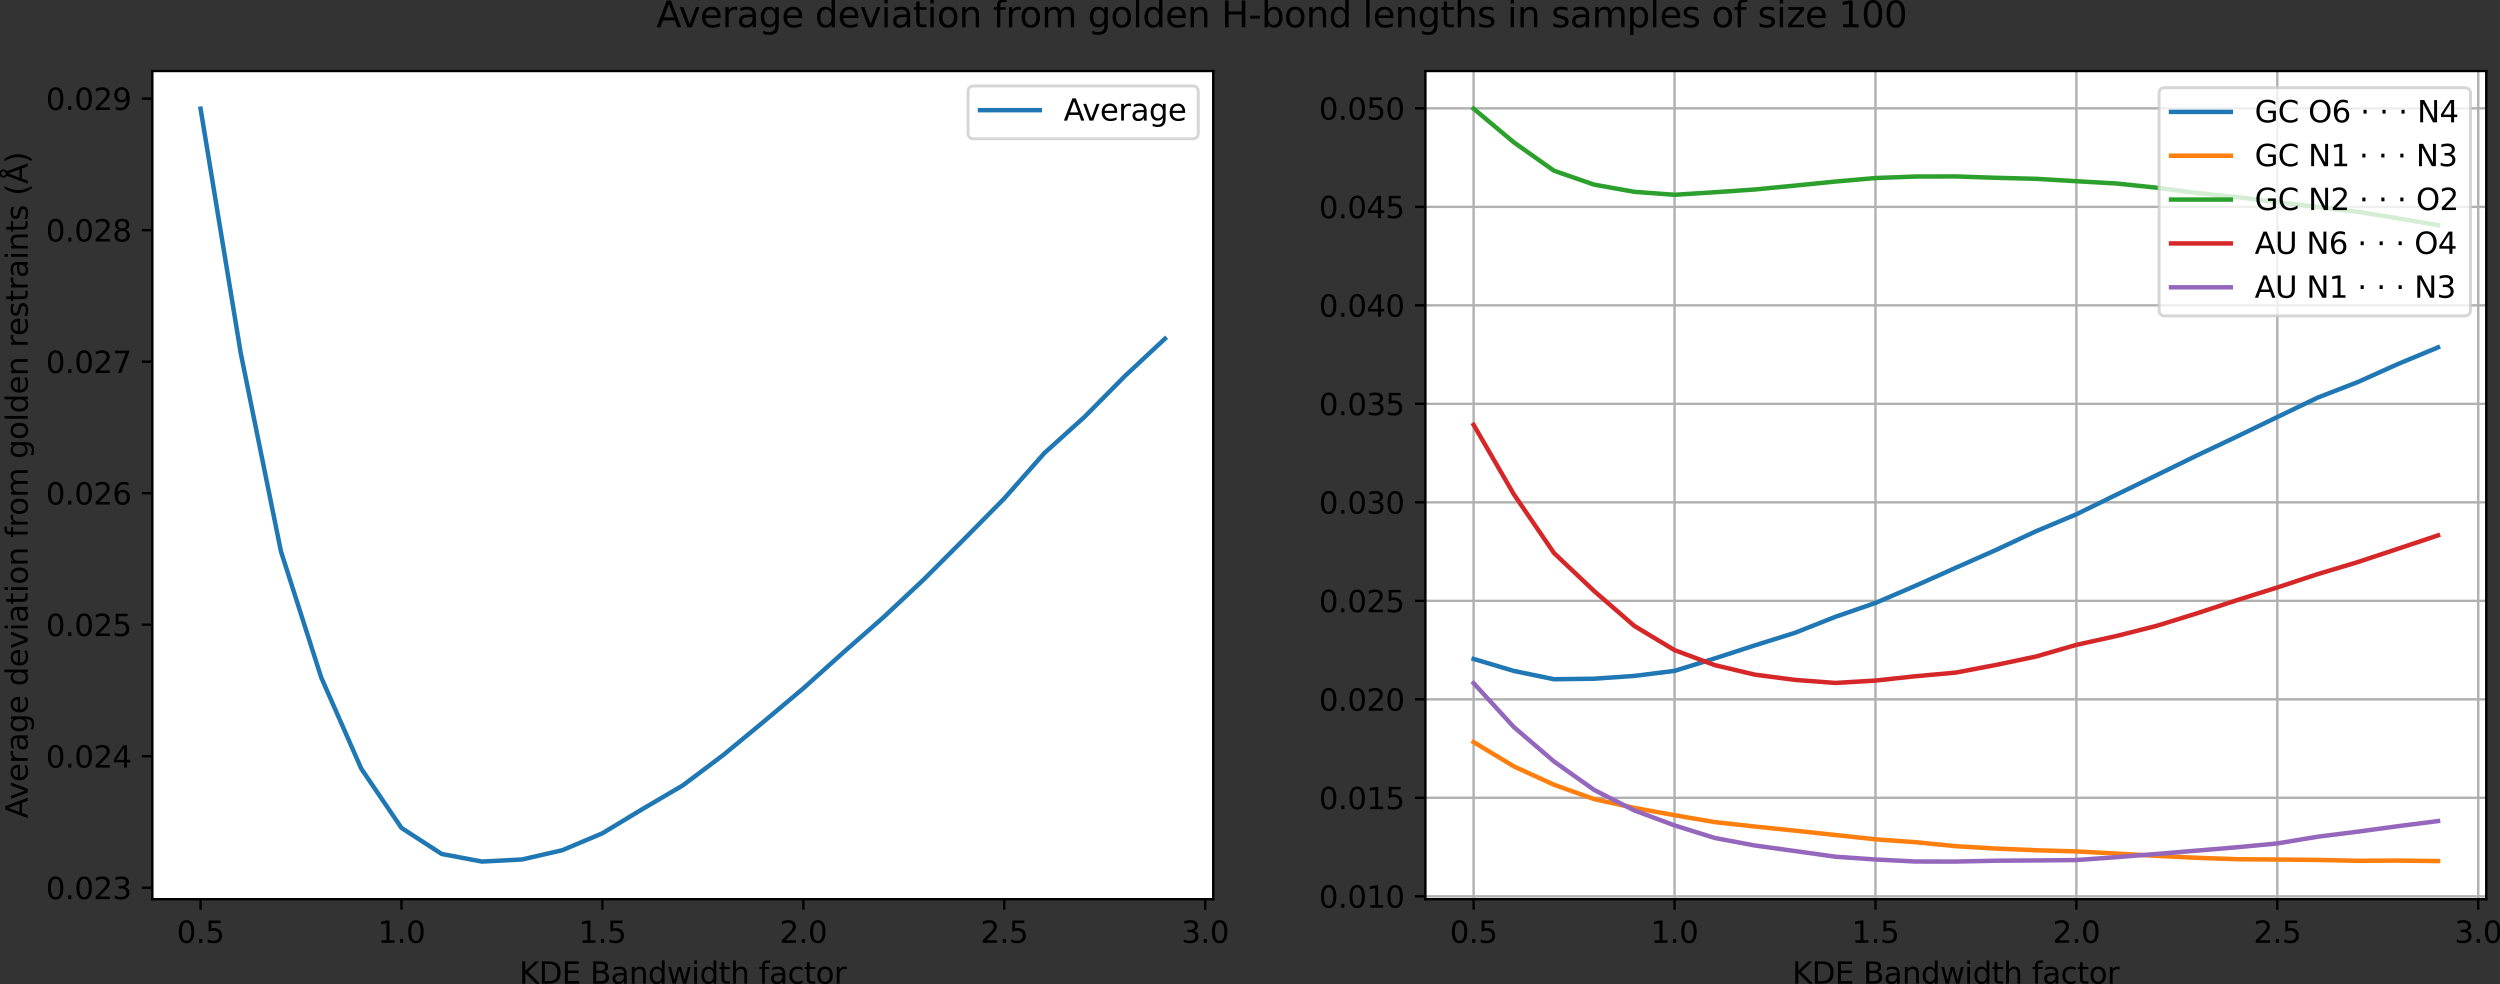 <?xml version="1.0" encoding="UTF-8" standalone="no"?>
<svg
   width="836.788pt"
   height="329.396pt"
   viewBox="0 0 836.788 329.396"
   version="1.1"
   id="svg388"
   sodipodi:docname="KDE_bandwidth_golden_length_deviation.svg"
   inkscape:version="1.3.2 (091e20ef0f, 2023-11-25, custom)"
   xmlns:inkscape="http://www.inkscape.org/namespaces/inkscape"
   xmlns:sodipodi="http://sodipodi.sourceforge.net/DTD/sodipodi-0.dtd"
   xmlns:xlink="http://www.w3.org/1999/xlink"
   xmlns="http://www.w3.org/2000/svg"
   xmlns:svg="http://www.w3.org/2000/svg"
   xmlns:rdf="http://www.w3.org/1999/02/22-rdf-syntax-ns#"
   xmlns:cc="http://creativecommons.org/ns#"
   xmlns:dc="http://purl.org/dc/elements/1.1/">
  <rect x="0" y="0" width="836.788" height="329.396" fill="#333333" stroke="none"/>
  <sodipodi:namedview
     id="namedview388"
     pagecolor="#ffffff"
     bordercolor="#666666"
     borderopacity="1.0"
     inkscape:showpageshadow="2"
     inkscape:pageopacity="0.0"
     inkscape:pagecheckerboard="0"
     inkscape:deskcolor="#d1d1d1"
     inkscape:document-units="pt"
     showgrid="false"
     inkscape:zoom="0.86855057"
     inkscape:cx="594.66889"
     inkscape:cy="150.82599"
     inkscape:window-width="1916"
     inkscape:window-height="1036"
     inkscape:window-x="0"
     inkscape:window-y="20"
     inkscape:window-maximized="1"
     inkscape:current-layer="svg388" />
  <defs
     id="defs1">
    <style
       type="text/css"
       id="style1">*{stroke-linejoin: round; stroke-linecap: butt}</style>
  </defs>
  <g
     id="g388"
     transform="translate(-75.009,-19.423)">
    <g
       id="patch_2">
      <path
         d="M 126,320.4 H 481.091 V 43.2 H 126 Z"
         style="fill:#ffffff"
         id="path2" />
    </g>
    <g
       id="matplotlib.axis_1">
      <g
         id="xtick_1">
        <g
           id="line2d_1">
          <defs
             id="defs2">
            <path
               id="ma1a9238e80"
               d="M 0,0 V 3.5"
               style="stroke:#000000;stroke-width:0.8" />
          </defs>
          <g
             id="g2">
            <use
               xlink:href="#ma1a9238e80"
               x="142.141"
               y="320.4"
               style="stroke:#000000;stroke-width:0.8"
               id="use2" />
          </g>
        </g>
        <g
           id="text_1">
          <!-- 0.5 -->
          <g
             transform="matrix(0.1,0,0,-0.1,134.189,334.998)"
             id="g5">
            <defs
               id="defs3">
              <path
                 id="DejaVuSans-30"
                 d="m 2034,4250 q -487,0 -733,-480 -245,-479 -245,-1442 0,-959 245,-1439 246,-480 733,-480 491,0 736,480 246,480 246,1439 0,963 -246,1442 -245,480 -736,480 z m 0,500 q 785,0 1199,-621 414,-620 414,-1801 0,-1178 -414,-1799 -414,-620 -1199,-620 -784,0 -1198,620 -414,621 -414,1799 0,1181 414,1801 414,621 1198,621 z"
                 transform="scale(0.016)" />
              <path
                 id="DejaVuSans-2e"
                 d="m 684,794 h 660 V 0 H 684 Z"
                 transform="scale(0.016)" />
              <path
                 id="DejaVuSans-35"
                 d="M 691,4666 H 3169 V 4134 H 1269 V 2991 q 137,47 274,70 138,23 276,23 781,0 1237,-428 457,-428 457,-1159 Q 3513,744 3044,326 2575,-91 1722,-91 1428,-91 1123,-41 819,9 494,109 v 635 q 281,-153 581,-228 300,-75 634,-75 541,0 856,284 316,284 316,772 0,487 -316,771 -315,285 -856,285 -253,0 -505,-56 -251,-56 -513,-175 z"
                 transform="scale(0.016)" />
            </defs>
            <use
               xlink:href="#DejaVuSans-30"
               id="use3" />
            <use
               xlink:href="#DejaVuSans-2e"
               x="63.623"
               id="use4" />
            <use
               xlink:href="#DejaVuSans-35"
               x="95.41"
               id="use5" />
          </g>
        </g>
      </g>
      <g
         id="xtick_2">
        <g
           id="line2d_2">
          <g
             id="g6">
            <use
               xlink:href="#ma1a9238e80"
               x="209.393"
               y="320.4"
               style="stroke:#000000;stroke-width:0.8"
               id="use6" />
          </g>
        </g>
        <g
           id="text_2">
          <!-- 1.0 -->
          <g
             transform="matrix(0.1,0,0,-0.1,201.441,334.998)"
             id="g9">
            <defs
               id="defs6">
              <path
                 id="DejaVuSans-31"
                 d="M 794,531 H 1825 V 4091 L 703,3866 v 575 l 1116,225 h 631 V 531 H 3481 V 0 H 794 Z"
                 transform="scale(0.016)" />
            </defs>
            <use
               xlink:href="#DejaVuSans-31"
               id="use7" />
            <use
               xlink:href="#DejaVuSans-2e"
               x="63.623"
               id="use8" />
            <use
               xlink:href="#DejaVuSans-30"
               x="95.41"
               id="use9" />
          </g>
        </g>
      </g>
      <g
         id="xtick_3">
        <g
           id="line2d_3">
          <g
             id="g10">
            <use
               xlink:href="#ma1a9238e80"
               x="276.645"
               y="320.4"
               style="stroke:#000000;stroke-width:0.8"
               id="use10" />
          </g>
        </g>
        <g
           id="text_3">
          <!-- 1.5 -->
          <g
             transform="matrix(0.1,0,0,-0.1,268.693,334.998)"
             id="g13">
            <use
               xlink:href="#DejaVuSans-31"
               id="use11" />
            <use
               xlink:href="#DejaVuSans-2e"
               x="63.623"
               id="use12" />
            <use
               xlink:href="#DejaVuSans-35"
               x="95.41"
               id="use13" />
          </g>
        </g>
      </g>
      <g
         id="xtick_4">
        <g
           id="line2d_4">
          <g
             id="g14">
            <use
               xlink:href="#ma1a9238e80"
               x="343.897"
               y="320.4"
               style="stroke:#000000;stroke-width:0.8"
               id="use14" />
          </g>
        </g>
        <g
           id="text_4">
          <!-- 2.0 -->
          <g
             transform="matrix(0.1,0,0,-0.1,335.945,334.998)"
             id="g17">
            <defs
               id="defs14">
              <path
                 id="DejaVuSans-32"
                 d="M 1228,531 H 3431 V 0 H 469 v 531 q 359,372 979,998 621,627 780,809 303,340 423,576 121,236 121,464 0,372 -261,606 -261,235 -680,235 -297,0 -627,-103 -329,-103 -704,-313 v 638 q 381,153 712,231 332,78 607,78 725,0 1156,-363 431,-362 431,-968 0,-288 -108,-546 -107,-257 -392,-607 -78,-91 -497,-524 Q 1991,1309 1228,531 Z"
                 transform="scale(0.016)" />
            </defs>
            <use
               xlink:href="#DejaVuSans-32"
               id="use15" />
            <use
               xlink:href="#DejaVuSans-2e"
               x="63.623"
               id="use16" />
            <use
               xlink:href="#DejaVuSans-30"
               x="95.41"
               id="use17" />
          </g>
        </g>
      </g>
      <g
         id="xtick_5">
        <g
           id="line2d_5">
          <g
             id="g18">
            <use
               xlink:href="#ma1a9238e80"
               x="411.149"
               y="320.4"
               style="stroke:#000000;stroke-width:0.8"
               id="use18" />
          </g>
        </g>
        <g
           id="text_5">
          <!-- 2.5 -->
          <g
             transform="matrix(0.1,0,0,-0.1,403.197,334.998)"
             id="g21">
            <use
               xlink:href="#DejaVuSans-32"
               id="use19" />
            <use
               xlink:href="#DejaVuSans-2e"
               x="63.623"
               id="use20" />
            <use
               xlink:href="#DejaVuSans-35"
               x="95.41"
               id="use21" />
          </g>
        </g>
      </g>
      <g
         id="xtick_6">
        <g
           id="line2d_6">
          <g
             id="g22">
            <use
               xlink:href="#ma1a9238e80"
               x="478.401"
               y="320.4"
               style="stroke:#000000;stroke-width:0.8"
               id="use22" />
          </g>
        </g>
        <g
           id="text_6">
          <!-- 3.0 -->
          <g
             transform="matrix(0.1,0,0,-0.1,470.449,334.998)"
             id="g25">
            <defs
               id="defs22">
              <path
                 id="DejaVuSans-33"
                 d="m 2597,2516 q 453,-97 707,-404 255,-306 255,-756 0,-690 -475,-1069 -475,-378 -1350,-378 -293,0 -604,58 -311,58 -642,174 v 609 q 262,-153 574,-231 313,-78 654,-78 593,0 904,234 311,234 311,681 0,413 -289,645 -289,233 -804,233 h -544 v 519 h 569 q 465,0 712,186 247,186 247,536 0,359 -255,551 -254,193 -729,193 -260,0 -557,-57 -297,-56 -653,-174 v 562 q 360,100 674,150 314,50 592,50 719,0 1137,-327 419,-326 419,-882 0,-388 -222,-655 -222,-267 -631,-370 z"
                 transform="scale(0.016)" />
            </defs>
            <use
               xlink:href="#DejaVuSans-33"
               id="use23" />
            <use
               xlink:href="#DejaVuSans-2e"
               x="63.623"
               id="use24" />
            <use
               xlink:href="#DejaVuSans-30"
               x="95.41"
               id="use25" />
          </g>
        </g>
      </g>
      <g
         id="text_7">
        <!-- KDE Bandwidth factor -->
        <g
           transform="matrix(0.1,0,0,-0.1,248.812,348.677)"
           id="g45">
          <defs
             id="defs25">
            <path
               id="DejaVuSans-4b"
               d="m 628,4666 h 631 V 2694 l 2094,1972 h 813 L 1850,2491 4331,0 H 3500 L 1259,2247 V 0 H 628 Z"
               transform="scale(0.016)" />
            <path
               id="DejaVuSans-44"
               d="M 1259,4147 V 519 h 763 q 966,0 1414,437 448,438 448,1382 0,937 -448,1373 -448,436 -1414,436 z m -631,519 h 1297 q 1356,0 1990,-564 635,-564 635,-1764 Q 4550,1131 3912,565 3275,0 1925,0 H 628 Z"
               transform="scale(0.016)" />
            <path
               id="DejaVuSans-45"
               d="M 628,4666 H 3578 V 4134 H 1259 V 2753 H 3481 V 2222 H 1259 V 531 H 3634 V 0 H 628 Z"
               transform="scale(0.016)" />
            <path
               id="DejaVuSans-20"
               transform="scale(0.016)"
               d="" />
            <path
               id="DejaVuSans-42"
               d="M 1259,2228 V 519 h 1013 q 509,0 754,211 246,211 246,645 0,438 -246,645 -245,208 -754,208 z m 0,1919 V 2741 h 935 q 462,0 688,173 227,174 227,530 0,353 -227,528 -226,175 -688,175 z m -631,519 h 1613 q 722,0 1112,-300 391,-300 391,-853 0,-429 -200,-682 -200,-253 -588,-315 466,-100 724,-418 258,-317 258,-792 0,-625 -425,-966 Q 3088,0 2303,0 H 628 Z"
               transform="scale(0.016)" />
            <path
               id="DejaVuSans-61"
               d="m 2194,1759 q -697,0 -966,-159 -269,-159 -269,-544 0,-306 202,-486 202,-179 548,-179 479,0 768,339 289,339 289,901 v 128 z m 1147,238 V 0 H 2766 V 531 Q 2569,213 2275,61 1981,-91 1556,-91 q -537,0 -855,302 -317,302 -317,808 0,590 395,890 396,300 1180,300 h 807 v 57 q 0,397 -261,614 -261,217 -733,217 -300,0 -585,-72 -284,-72 -546,-216 v 532 q 315,122 612,182 297,61 578,61 760,0 1135,-394 375,-393 375,-1193 z"
               transform="scale(0.016)" />
            <path
               id="DejaVuSans-6e"
               d="M 3513,2113 V 0 h -575 v 2094 q 0,497 -194,743 -194,247 -581,247 -466,0 -735,-297 -269,-296 -269,-809 V 0 H 581 v 3500 h 578 v -544 q 207,316 486,472 280,156 646,156 603,0 912,-373 310,-373 310,-1098 z"
               transform="scale(0.016)" />
            <path
               id="DejaVuSans-64"
               d="m 2906,2969 v 1894 h 575 V 0 H 2906 V 525 Q 2725,213 2448,61 2172,-91 1784,-91 1150,-91 751,415 353,922 353,1747 q 0,825 398,1331 399,506 1033,506 388,0 664,-152 277,-151 458,-463 z M 947,1747 q 0,-634 261,-995 261,-361 717,-361 456,0 718,361 263,361 263,995 0,634 -263,995 -262,361 -718,361 -456,0 -717,-361 -261,-361 -261,-995 z"
               transform="scale(0.016)" />
            <path
               id="DejaVuSans-77"
               d="m 269,3500 h 575 l 719,-2731 715,2731 h 678 l 719,-2731 716,2731 h 575 L 4050,0 H 3372 L 2619,2869 1863,0 h -679 z"
               transform="scale(0.016)" />
            <path
               id="DejaVuSans-69"
               d="m 603,3500 h 575 V 0 H 603 Z m 0,1363 h 575 V 4134 H 603 Z"
               transform="scale(0.016)" />
            <path
               id="DejaVuSans-74"
               d="M 1172,4494 V 3500 H 2356 V 3053 H 1172 V 1153 q 0,-428 117,-550 117,-122 477,-122 h 590 V 0 H 1766 Q 1100,0 847,248 594,497 594,1153 V 3053 H 172 v 447 h 422 v 994 z"
               transform="scale(0.016)" />
            <path
               id="DejaVuSans-68"
               d="M 3513,2113 V 0 h -575 v 2094 q 0,497 -194,743 -194,247 -581,247 -466,0 -735,-297 -269,-296 -269,-809 V 0 H 581 v 4863 h 578 V 2956 q 207,316 486,472 280,156 646,156 603,0 912,-373 310,-373 310,-1098 z"
               transform="scale(0.016)" />
            <path
               id="DejaVuSans-66"
               d="m 2375,4863 v -479 h -550 q -309,0 -430,-125 -120,-125 -120,-450 v -309 h 947 V 3053 H 1275 V 0 H 697 V 3053 H 147 v 447 h 550 v 244 q 0,584 272,851 272,268 862,268 z"
               transform="scale(0.016)" />
            <path
               id="DejaVuSans-63"
               d="m 3122,3366 v -538 q -244,135 -489,202 -245,67 -495,67 -560,0 -870,-355 -309,-354 -309,-995 0,-641 309,-996 310,-354 870,-354 250,0 495,67 245,67 489,202 V 134 Q 2881,22 2623,-34 2366,-91 2075,-91 1284,-91 818,406 353,903 353,1747 q 0,856 470,1346 471,491 1290,491 265,0 518,-55 253,-54 491,-163 z"
               transform="scale(0.016)" />
            <path
               id="DejaVuSans-6f"
               d="m 1959,3097 q -462,0 -731,-361 -269,-361 -269,-989 0,-628 267,-989 268,-361 733,-361 460,0 728,362 269,363 269,988 0,622 -269,986 -268,364 -728,364 z m 0,487 q 750,0 1178,-488 429,-487 429,-1349 Q 3566,888 3137,398 2709,-91 1959,-91 1206,-91 779,398 353,888 353,1747 q 0,862 426,1349 427,488 1180,488 z"
               transform="scale(0.016)" />
            <path
               id="DejaVuSans-72"
               d="m 2631,2963 q -97,56 -211,82 -114,27 -251,27 -488,0 -749,-317 -261,-317 -261,-911 V 0 H 581 v 3500 h 578 v -544 q 182,319 472,473 291,155 707,155 59,0 131,-8 72,-7 159,-23 z"
               transform="scale(0.016)" />
          </defs>
          <use
             xlink:href="#DejaVuSans-4b"
             id="use26" />
          <use
             xlink:href="#DejaVuSans-44"
             x="65.576"
             id="use27" />
          <use
             xlink:href="#DejaVuSans-45"
             x="142.578"
             id="use28" />
          <use
             xlink:href="#DejaVuSans-20"
             x="205.762"
             id="use29" />
          <use
             xlink:href="#DejaVuSans-42"
             x="237.549"
             id="use30" />
          <use
             xlink:href="#DejaVuSans-61"
             x="306.152"
             id="use31" />
          <use
             xlink:href="#DejaVuSans-6e"
             x="367.432"
             id="use32" />
          <use
             xlink:href="#DejaVuSans-64"
             x="430.811"
             id="use33" />
          <use
             xlink:href="#DejaVuSans-77"
             x="494.287"
             id="use34" />
          <use
             xlink:href="#DejaVuSans-69"
             x="576.074"
             id="use35" />
          <use
             xlink:href="#DejaVuSans-64"
             x="603.857"
             id="use36" />
          <use
             xlink:href="#DejaVuSans-74"
             x="667.334"
             id="use37" />
          <use
             xlink:href="#DejaVuSans-68"
             x="706.543"
             id="use38" />
          <use
             xlink:href="#DejaVuSans-20"
             x="769.922"
             id="use39" />
          <use
             xlink:href="#DejaVuSans-66"
             x="801.709"
             id="use40" />
          <use
             xlink:href="#DejaVuSans-61"
             x="836.914"
             id="use41" />
          <use
             xlink:href="#DejaVuSans-63"
             x="898.193"
             id="use42" />
          <use
             xlink:href="#DejaVuSans-74"
             x="953.174"
             id="use43" />
          <use
             xlink:href="#DejaVuSans-6f"
             x="992.383"
             id="use44" />
          <use
             xlink:href="#DejaVuSans-72"
             x="1053.564"
             id="use45" />
        </g>
      </g>
    </g>
    <g
       id="matplotlib.axis_2">
      <g
         id="ytick_1">
        <g
           id="line2d_7">
          <defs
             id="defs45">
            <path
               id="m9b0c554310"
               d="M 0,0 H -3.5"
               style="stroke:#000000;stroke-width:0.8" />
          </defs>
          <g
             id="g46">
            <use
               xlink:href="#m9b0c554310"
               x="126"
               y="316.567"
               style="stroke:#000000;stroke-width:0.8"
               id="use46" />
          </g>
        </g>
        <g
           id="text_8">
          <!-- 0.023 -->
          <g
             transform="matrix(0.1,0,0,-0.1,90.372,320.367)"
             id="g51">
            <use
               xlink:href="#DejaVuSans-30"
               id="use47" />
            <use
               xlink:href="#DejaVuSans-2e"
               x="63.623"
               id="use48" />
            <use
               xlink:href="#DejaVuSans-30"
               x="95.41"
               id="use49" />
            <use
               xlink:href="#DejaVuSans-32"
               x="159.033"
               id="use50" />
            <use
               xlink:href="#DejaVuSans-33"
               x="222.656"
               id="use51" />
          </g>
        </g>
      </g>
      <g
         id="ytick_2">
        <g
           id="line2d_8">
          <g
             id="g52">
            <use
               xlink:href="#m9b0c554310"
               x="126"
               y="272.543"
               style="stroke:#000000;stroke-width:0.8"
               id="use52" />
          </g>
        </g>
        <g
           id="text_9">
          <!-- 0.024 -->
          <g
             transform="matrix(0.1,0,0,-0.1,90.372,276.342)"
             id="g57">
            <defs
               id="defs52">
              <path
                 id="DejaVuSans-34"
                 d="M 2419,4116 825,1625 h 1594 z m -166,550 h 794 V 1625 h 666 V 1100 H 3047 V 0 H 2419 V 1100 H 313 v 609 z"
                 transform="scale(0.016)" />
            </defs>
            <use
               xlink:href="#DejaVuSans-30"
               id="use53" />
            <use
               xlink:href="#DejaVuSans-2e"
               x="63.623"
               id="use54" />
            <use
               xlink:href="#DejaVuSans-30"
               x="95.41"
               id="use55" />
            <use
               xlink:href="#DejaVuSans-32"
               x="159.033"
               id="use56" />
            <use
               xlink:href="#DejaVuSans-34"
               x="222.656"
               id="use57" />
          </g>
        </g>
      </g>
      <g
         id="ytick_3">
        <g
           id="line2d_9">
          <g
             id="g58">
            <use
               xlink:href="#m9b0c554310"
               x="126"
               y="228.519"
               style="stroke:#000000;stroke-width:0.8"
               id="use58" />
          </g>
        </g>
        <g
           id="text_10">
          <!-- 0.025 -->
          <g
             transform="matrix(0.1,0,0,-0.1,90.372,232.318)"
             id="g63">
            <use
               xlink:href="#DejaVuSans-30"
               id="use59" />
            <use
               xlink:href="#DejaVuSans-2e"
               x="63.623"
               id="use60" />
            <use
               xlink:href="#DejaVuSans-30"
               x="95.41"
               id="use61" />
            <use
               xlink:href="#DejaVuSans-32"
               x="159.033"
               id="use62" />
            <use
               xlink:href="#DejaVuSans-35"
               x="222.656"
               id="use63" />
          </g>
        </g>
      </g>
      <g
         id="ytick_4">
        <g
           id="line2d_10">
          <g
             id="g64">
            <use
               xlink:href="#m9b0c554310"
               x="126"
               y="184.495"
               style="stroke:#000000;stroke-width:0.8"
               id="use64" />
          </g>
        </g>
        <g
           id="text_11">
          <!-- 0.026 -->
          <g
             transform="matrix(0.1,0,0,-0.1,90.372,188.294)"
             id="g69">
            <defs
               id="defs64">
              <path
                 id="DejaVuSans-36"
                 d="m 2113,2584 q -425,0 -674,-291 -248,-290 -248,-796 0,-503 248,-796 249,-292 674,-292 425,0 673,292 248,293 248,796 0,506 -248,796 -248,291 -673,291 z m 1253,1979 v -575 q -238,112 -480,171 -242,60 -480,60 -625,0 -955,-422 -329,-422 -376,-1275 184,272 462,417 279,145 613,145 703,0 1111,-427 408,-426 408,-1160 0,-719 -425,-1154 -425,-434 -1131,-434 -810,0 -1238,620 -428,621 -428,1799 0,1106 525,1764 525,658 1409,658 238,0 480,-47 242,-47 505,-140 z"
                 transform="scale(0.016)" />
            </defs>
            <use
               xlink:href="#DejaVuSans-30"
               id="use65" />
            <use
               xlink:href="#DejaVuSans-2e"
               x="63.623"
               id="use66" />
            <use
               xlink:href="#DejaVuSans-30"
               x="95.41"
               id="use67" />
            <use
               xlink:href="#DejaVuSans-32"
               x="159.033"
               id="use68" />
            <use
               xlink:href="#DejaVuSans-36"
               x="222.656"
               id="use69" />
          </g>
        </g>
      </g>
      <g
         id="ytick_5">
        <g
           id="line2d_11">
          <g
             id="g70">
            <use
               xlink:href="#m9b0c554310"
               x="126"
               y="140.471"
               style="stroke:#000000;stroke-width:0.8"
               id="use70" />
          </g>
        </g>
        <g
           id="text_12">
          <!-- 0.027 -->
          <g
             transform="matrix(0.1,0,0,-0.1,90.372,144.27)"
             id="g75">
            <defs
               id="defs70">
              <path
                 id="DejaVuSans-37"
                 d="M 525,4666 H 3525 V 4397 L 1831,0 H 1172 L 2766,4134 H 525 Z"
                 transform="scale(0.016)" />
            </defs>
            <use
               xlink:href="#DejaVuSans-30"
               id="use71" />
            <use
               xlink:href="#DejaVuSans-2e"
               x="63.623"
               id="use72" />
            <use
               xlink:href="#DejaVuSans-30"
               x="95.41"
               id="use73" />
            <use
               xlink:href="#DejaVuSans-32"
               x="159.033"
               id="use74" />
            <use
               xlink:href="#DejaVuSans-37"
               x="222.656"
               id="use75" />
          </g>
        </g>
      </g>
      <g
         id="ytick_6">
        <g
           id="line2d_12">
          <g
             id="g76">
            <use
               xlink:href="#m9b0c554310"
               x="126"
               y="96.447"
               style="stroke:#000000;stroke-width:0.8"
               id="use76" />
          </g>
        </g>
        <g
           id="text_13">
          <!-- 0.028 -->
          <g
             transform="matrix(0.1,0,0,-0.1,90.372,100.246)"
             id="g81">
            <defs
               id="defs76">
              <path
                 id="DejaVuSans-38"
                 d="m 2034,2216 q -450,0 -708,-241 -257,-241 -257,-662 0,-422 257,-663 258,-241 708,-241 450,0 709,242 260,243 260,662 0,421 -258,662 -257,241 -711,241 z m -631,268 q -406,100 -633,378 -226,279 -226,679 0,559 398,884 399,325 1092,325 697,0 1094,-325 397,-325 397,-884 0,-400 -227,-679 -226,-278 -629,-378 456,-106 710,-416 255,-309 255,-755 Q 3634,634 3220,271 2806,-91 2034,-91 1263,-91 848,271 434,634 434,1313 q 0,446 256,755 257,310 713,416 z m -231,997 q 0,-362 226,-565 227,-203 636,-203 407,0 636,203 230,203 230,565 0,363 -230,566 -229,203 -636,203 -409,0 -636,-203 -226,-203 -226,-566 z"
                 transform="scale(0.016)" />
            </defs>
            <use
               xlink:href="#DejaVuSans-30"
               id="use77" />
            <use
               xlink:href="#DejaVuSans-2e"
               x="63.623"
               id="use78" />
            <use
               xlink:href="#DejaVuSans-30"
               x="95.41"
               id="use79" />
            <use
               xlink:href="#DejaVuSans-32"
               x="159.033"
               id="use80" />
            <use
               xlink:href="#DejaVuSans-38"
               x="222.656"
               id="use81" />
          </g>
        </g>
      </g>
      <g
         id="ytick_7">
        <g
           id="line2d_13">
          <g
             id="g82">
            <use
               xlink:href="#m9b0c554310"
               x="126"
               y="52.423"
               style="stroke:#000000;stroke-width:0.8"
               id="use82" />
          </g>
        </g>
        <g
           id="text_14">
          <!-- 0.029 -->
          <g
             transform="matrix(0.1,0,0,-0.1,90.372,56.222)"
             id="g87">
            <defs
               id="defs82">
              <path
                 id="DejaVuSans-39"
                 d="m 703,97 v 575 q 238,-113 481,-172 244,-59 479,-59 625,0 954,420 330,420 377,1277 -181,-269 -460,-413 -278,-144 -615,-144 -700,0 -1108,423 -408,424 -408,1159 0,718 425,1152 425,435 1131,435 810,0 1236,-621 427,-620 427,-1801 Q 3622,1225 3098,567 2575,-91 1691,-91 1453,-91 1209,-44 966,3 703,97 Z m 1256,1978 q 425,0 673,290 249,291 249,798 0,503 -249,795 -248,292 -673,292 -425,0 -673,-292 -248,-292 -248,-795 0,-507 248,-798 248,-290 673,-290 z"
                 transform="scale(0.016)" />
            </defs>
            <use
               xlink:href="#DejaVuSans-30"
               id="use83" />
            <use
               xlink:href="#DejaVuSans-2e"
               x="63.623"
               id="use84" />
            <use
               xlink:href="#DejaVuSans-30"
               x="95.41"
               id="use85" />
            <use
               xlink:href="#DejaVuSans-32"
               x="159.033"
               id="use86" />
            <use
               xlink:href="#DejaVuSans-39"
               x="222.656"
               id="use87" />
          </g>
        </g>
      </g>
      <g
         id="text_15">
        <!-- Average deviation from golden restraints (Å) -->
        <g
           transform="matrix(0,-0.1,-0.1,0,84.292,293.342)"
           id="g131">
          <defs
             id="defs87">
            <path
               id="DejaVuSans-41"
               d="M 2188,4044 1331,1722 h 1716 z m -357,622 h 716 L 4325,0 H 3669 L 3244,1197 H 1141 L 716,0 H 50 Z"
               transform="scale(0.016)" />
            <path
               id="DejaVuSans-76"
               d="M 191,3500 H 800 L 1894,563 2988,3500 h 609 L 2284,0 h -781 z"
               transform="scale(0.016)" />
            <path
               id="DejaVuSans-65"
               d="M 3597,1894 V 1613 H 953 q 38,-594 358,-905 320,-311 892,-311 331,0 642,81 311,81 618,244 V 178 Q 3153,47 2828,-22 2503,-91 2169,-91 1331,-91 842,396 353,884 353,1716 q 0,859 464,1363 464,505 1252,505 706,0 1117,-455 411,-454 411,-1235 z m -575,169 q -6,471 -264,752 -258,282 -683,282 -481,0 -770,-272 -289,-272 -333,-766 z"
               transform="scale(0.016)" />
            <path
               id="DejaVuSans-67"
               d="m 2906,1791 q 0,625 -258,968 -257,344 -723,344 -462,0 -720,-344 -258,-343 -258,-968 0,-622 258,-966 258,-344 720,-344 466,0 723,344 258,344 258,966 z M 3481,434 q 0,-893 -397,-1329 -396,-436 -1215,-436 -303,0 -572,45 -269,45 -522,139 v 559 q 253,-137 500,-202 247,-66 503,-66 566,0 847,295 281,295 281,892 V 616 Q 2728,306 2450,153 2172,0 1784,0 1141,0 747,490 353,981 353,1791 q 0,812 394,1302 394,491 1037,491 388,0 666,-153 278,-153 456,-462 v 531 h 575 z"
               transform="scale(0.016)" />
            <path
               id="DejaVuSans-6d"
               d="m 3328,2828 q 216,388 516,572 300,184 706,184 547,0 844,-383 297,-382 297,-1088 V 0 h -578 v 2094 q 0,503 -179,746 -178,244 -543,244 -447,0 -707,-297 -259,-296 -259,-809 V 0 h -578 v 2094 q 0,506 -178,748 -178,242 -550,242 -441,0 -701,-298 -259,-298 -259,-808 V 0 H 581 v 3500 h 578 v -544 q 197,322 472,475 275,153 653,153 382,0 649,-194 267,-193 395,-562 z"
               transform="scale(0.016)" />
            <path
               id="DejaVuSans-6c"
               d="m 603,4863 h 575 V 0 H 603 Z"
               transform="scale(0.016)" />
            <path
               id="DejaVuSans-73"
               d="m 2834,3397 v -544 q -243,125 -506,187 -262,63 -544,63 -428,0 -642,-131 -214,-131 -214,-394 0,-200 153,-314 153,-114 616,-217 l 197,-44 q 612,-131 870,-370 258,-239 258,-667 0,-488 -386,-773 Q 2250,-91 1575,-91 1294,-91 989,-36 684,19 347,128 v 594 q 319,-166 628,-249 309,-82 613,-82 406,0 624,139 219,139 219,392 0,234 -158,359 -157,125 -692,241 l -200,47 q -534,112 -772,345 -237,233 -237,639 0,494 350,762 350,269 994,269 318,0 599,-47 282,-46 519,-140 z"
               transform="scale(0.016)" />
            <path
               id="DejaVuSans-28"
               d="m 1984,4856 q -418,-718 -622,-1422 -203,-703 -203,-1425 0,-721 205,-1429 205,-708 620,-1424 h -500 q -468,735 -701,1444 -233,709 -233,1409 0,697 231,1403 232,707 703,1444 z"
               transform="scale(0.016)" />
            <path
               id="DejaVuSans-c5"
               d="m 2663,5081 q 0,197 -140,336 -139,139 -335,139 -200,0 -336,-136 -136,-136 -136,-339 0,-197 137,-335 138,-137 335,-137 196,0 335,137 140,138 140,335 z M 2188,4044 1338,1722 h 1703 z m -472,322 q -191,128 -288,307 -97,180 -97,408 0,360 248,610 249,250 609,250 356,0 607,-252 252,-251 252,-608 0,-218 -99,-403 -98,-184 -285,-312 L 4325,0 H 3669 L 3244,1197 H 1141 L 716,0 H 50 Z"
               transform="scale(0.016)" />
            <path
               id="DejaVuSans-29"
               d="m 513,4856 h 500 q 468,-737 701,-1444 233,-706 233,-1403 0,-700 -233,-1409 -233,-709 -701,-1444 H 513 q 415,716 620,1424 205,708 205,1429 0,722 -205,1425 -205,704 -620,1422 z"
               transform="scale(0.016)" />
          </defs>
          <use
             xlink:href="#DejaVuSans-41"
             id="use88" />
          <use
             xlink:href="#DejaVuSans-76"
             x="62.533"
             id="use89" />
          <use
             xlink:href="#DejaVuSans-65"
             x="121.713"
             id="use90" />
          <use
             xlink:href="#DejaVuSans-72"
             x="183.236"
             id="use91" />
          <use
             xlink:href="#DejaVuSans-61"
             x="224.35"
             id="use92" />
          <use
             xlink:href="#DejaVuSans-67"
             x="285.629"
             id="use93" />
          <use
             xlink:href="#DejaVuSans-65"
             x="349.105"
             id="use94" />
          <use
             xlink:href="#DejaVuSans-20"
             x="410.629"
             id="use95" />
          <use
             xlink:href="#DejaVuSans-64"
             x="442.416"
             id="use96" />
          <use
             xlink:href="#DejaVuSans-65"
             x="505.893"
             id="use97" />
          <use
             xlink:href="#DejaVuSans-76"
             x="567.416"
             id="use98" />
          <use
             xlink:href="#DejaVuSans-69"
             x="626.596"
             id="use99" />
          <use
             xlink:href="#DejaVuSans-61"
             x="654.379"
             id="use100" />
          <use
             xlink:href="#DejaVuSans-74"
             x="715.658"
             id="use101" />
          <use
             xlink:href="#DejaVuSans-69"
             x="754.867"
             id="use102" />
          <use
             xlink:href="#DejaVuSans-6f"
             x="782.65"
             id="use103" />
          <use
             xlink:href="#DejaVuSans-6e"
             x="843.832"
             id="use104" />
          <use
             xlink:href="#DejaVuSans-20"
             x="907.211"
             id="use105" />
          <use
             xlink:href="#DejaVuSans-66"
             x="938.998"
             id="use106" />
          <use
             xlink:href="#DejaVuSans-72"
             x="974.203"
             id="use107" />
          <use
             xlink:href="#DejaVuSans-6f"
             x="1013.066"
             id="use108" />
          <use
             xlink:href="#DejaVuSans-6d"
             x="1074.248"
             id="use109" />
          <use
             xlink:href="#DejaVuSans-20"
             x="1171.66"
             id="use110" />
          <use
             xlink:href="#DejaVuSans-67"
             x="1203.447"
             id="use111" />
          <use
             xlink:href="#DejaVuSans-6f"
             x="1266.924"
             id="use112" />
          <use
             xlink:href="#DejaVuSans-6c"
             x="1328.105"
             id="use113" />
          <use
             xlink:href="#DejaVuSans-64"
             x="1355.889"
             id="use114" />
          <use
             xlink:href="#DejaVuSans-65"
             x="1419.365"
             id="use115" />
          <use
             xlink:href="#DejaVuSans-6e"
             x="1480.889"
             id="use116" />
          <use
             xlink:href="#DejaVuSans-20"
             x="1544.268"
             id="use117" />
          <use
             xlink:href="#DejaVuSans-72"
             x="1576.055"
             id="use118" />
          <use
             xlink:href="#DejaVuSans-65"
             x="1614.918"
             id="use119" />
          <use
             xlink:href="#DejaVuSans-73"
             x="1676.441"
             id="use120" />
          <use
             xlink:href="#DejaVuSans-74"
             x="1728.541"
             id="use121" />
          <use
             xlink:href="#DejaVuSans-72"
             x="1767.75"
             id="use122" />
          <use
             xlink:href="#DejaVuSans-61"
             x="1808.863"
             id="use123" />
          <use
             xlink:href="#DejaVuSans-69"
             x="1870.143"
             id="use124" />
          <use
             xlink:href="#DejaVuSans-6e"
             x="1897.926"
             id="use125" />
          <use
             xlink:href="#DejaVuSans-74"
             x="1961.305"
             id="use126" />
          <use
             xlink:href="#DejaVuSans-73"
             x="2000.514"
             id="use127" />
          <use
             xlink:href="#DejaVuSans-20"
             x="2052.613"
             id="use128" />
          <use
             xlink:href="#DejaVuSans-28"
             x="2084.4"
             id="use129" />
          <use
             xlink:href="#DejaVuSans-c5"
             x="2123.414"
             id="use130" />
          <use
             xlink:href="#DejaVuSans-29"
             x="2191.822"
             id="use131" />
        </g>
      </g>
    </g>
    <g
       id="line2d_14">
      <path
         d="m 142.141,55.8 13.45,81.856 13.45,66.3 13.45,42.142 13.45,30.634 13.45,19.822 13.45,8.7 13.45,2.546 13.45,-0.7 13.45,-3.09 13.45,-5.672 13.45,-8.134 13.45,-7.891 13.45,-10.093 13.45,-11.087 13.45,-11.308 13.45,-12.071 13.45,-11.796 13.45,-12.608 13.45,-13.451 13.45,-13.617 13.45,-15.22 13.45,-12.126 13.45,-13.611 13.45,-12.54"
         clip-path="url(#p301995dc45)"
         style="fill:none;stroke:#1f77b4;stroke-width:1.5;stroke-linecap:square"
         id="path131" />
    </g>
    <g
       id="patch_3">
      <path
         d="M 126,320.4 V 43.2"
         style="fill:none;stroke:#000000;stroke-width:0.8;stroke-linecap:square;stroke-linejoin:miter"
         id="path132" />
    </g>
    <g
       id="patch_4">
      <path
         d="M 481.091,320.4 V 43.2"
         style="fill:none;stroke:#000000;stroke-width:0.8;stroke-linecap:square;stroke-linejoin:miter"
         id="path133" />
    </g>
    <g
       id="patch_5">
      <path
         d="M 126,320.4 H 481.091"
         style="fill:none;stroke:#000000;stroke-width:0.8;stroke-linecap:square;stroke-linejoin:miter"
         id="path134" />
    </g>
    <g
       id="patch_6">
      <path
         d="M 126,43.2 H 481.091"
         style="fill:none;stroke:#000000;stroke-width:0.8;stroke-linecap:square;stroke-linejoin:miter"
         id="path135" />
    </g>
    <g
       id="legend_1">
      <g
         id="patch_7">
        <path
           d="m 401.025,65.878 h 73.066 q 2,0 2,-2 V 50.2 q 0,-2 -2,-2 h -73.066 q -2,0 -2,2 v 13.678 q 0,2 2,2 z"
           style="opacity:0.8;fill:#ffffff;stroke:#cccccc;stroke-linejoin:miter"
           id="path136" />
      </g>
      <g
         id="line2d_15">
        <path
           d="m 403.025,56.298 h 10 10"
           style="fill:none;stroke:#1f77b4;stroke-width:1.5;stroke-linecap:square"
           id="path137" />
      </g>
      <g
         id="text_16">
        <!-- Average -->
        <g
           transform="matrix(0.1,0,0,-0.1,431.025,59.798)"
           id="g143">
          <use
             xlink:href="#DejaVuSans-41"
             id="use137" />
          <use
             xlink:href="#DejaVuSans-76"
             x="62.533"
             id="use138" />
          <use
             xlink:href="#DejaVuSans-65"
             x="121.713"
             id="use139" />
          <use
             xlink:href="#DejaVuSans-72"
             x="183.236"
             id="use140" />
          <use
             xlink:href="#DejaVuSans-61"
             x="224.35"
             id="use141" />
          <use
             xlink:href="#DejaVuSans-67"
             x="285.629"
             id="use142" />
          <use
             xlink:href="#DejaVuSans-65"
             x="349.105"
             id="use143" />
        </g>
      </g>
    </g>
    <g
       id="patch_8">
      <path
         d="M 552.109,320.4 H 907.2 V 43.2 H 552.109 Z"
         style="fill:#ffffff"
         id="path143" />
    </g>
    <g
       id="matplotlib.axis_3">
      <g
         id="xtick_7">
        <g
           id="line2d_16">
          <path
             d="M 568.25,320.4 V 43.2"
             clip-path="url(#p85cf72ca1f)"
             style="fill:none;stroke:#b0b0b0;stroke-width:0.8;stroke-linecap:square"
             id="path144" />
        </g>
        <g
           id="line2d_17">
          <g
             id="g144">
            <use
               xlink:href="#ma1a9238e80"
               x="568.25"
               y="320.4"
               style="stroke:#000000;stroke-width:0.8"
               id="use144" />
          </g>
        </g>
        <g
           id="text_17">
          <!-- 0.5 -->
          <g
             transform="matrix(0.1,0,0,-0.1,560.298,334.998)"
             id="g147">
            <use
               xlink:href="#DejaVuSans-30"
               id="use145" />
            <use
               xlink:href="#DejaVuSans-2e"
               x="63.623"
               id="use146" />
            <use
               xlink:href="#DejaVuSans-35"
               x="95.41"
               id="use147" />
          </g>
        </g>
      </g>
      <g
         id="xtick_8">
        <g
           id="line2d_18">
          <path
             d="M 635.502,320.4 V 43.2"
             clip-path="url(#p85cf72ca1f)"
             style="fill:none;stroke:#b0b0b0;stroke-width:0.8;stroke-linecap:square"
             id="path147" />
        </g>
        <g
           id="line2d_19">
          <g
             id="g148">
            <use
               xlink:href="#ma1a9238e80"
               x="635.502"
               y="320.4"
               style="stroke:#000000;stroke-width:0.8"
               id="use148" />
          </g>
        </g>
        <g
           id="text_18">
          <!-- 1.0 -->
          <g
             transform="matrix(0.1,0,0,-0.1,627.55,334.998)"
             id="g151">
            <use
               xlink:href="#DejaVuSans-31"
               id="use149" />
            <use
               xlink:href="#DejaVuSans-2e"
               x="63.623"
               id="use150" />
            <use
               xlink:href="#DejaVuSans-30"
               x="95.41"
               id="use151" />
          </g>
        </g>
      </g>
      <g
         id="xtick_9">
        <g
           id="line2d_20">
          <path
             d="M 702.754,320.4 V 43.2"
             clip-path="url(#p85cf72ca1f)"
             style="fill:none;stroke:#b0b0b0;stroke-width:0.8;stroke-linecap:square"
             id="path151" />
        </g>
        <g
           id="line2d_21">
          <g
             id="g152">
            <use
               xlink:href="#ma1a9238e80"
               x="702.754"
               y="320.4"
               style="stroke:#000000;stroke-width:0.8"
               id="use152" />
          </g>
        </g>
        <g
           id="text_19">
          <!-- 1.5 -->
          <g
             transform="matrix(0.1,0,0,-0.1,694.802,334.998)"
             id="g155">
            <use
               xlink:href="#DejaVuSans-31"
               id="use153" />
            <use
               xlink:href="#DejaVuSans-2e"
               x="63.623"
               id="use154" />
            <use
               xlink:href="#DejaVuSans-35"
               x="95.41"
               id="use155" />
          </g>
        </g>
      </g>
      <g
         id="xtick_10">
        <g
           id="line2d_22">
          <path
             d="M 770.006,320.4 V 43.2"
             clip-path="url(#p85cf72ca1f)"
             style="fill:none;stroke:#b0b0b0;stroke-width:0.8;stroke-linecap:square"
             id="path155" />
        </g>
        <g
           id="line2d_23">
          <g
             id="g156">
            <use
               xlink:href="#ma1a9238e80"
               x="770.006"
               y="320.4"
               style="stroke:#000000;stroke-width:0.8"
               id="use156" />
          </g>
        </g>
        <g
           id="text_20">
          <!-- 2.0 -->
          <g
             transform="matrix(0.1,0,0,-0.1,762.054,334.998)"
             id="g159">
            <use
               xlink:href="#DejaVuSans-32"
               id="use157" />
            <use
               xlink:href="#DejaVuSans-2e"
               x="63.623"
               id="use158" />
            <use
               xlink:href="#DejaVuSans-30"
               x="95.41"
               id="use159" />
          </g>
        </g>
      </g>
      <g
         id="xtick_11">
        <g
           id="line2d_24">
          <path
             d="M 837.258,320.4 V 43.2"
             clip-path="url(#p85cf72ca1f)"
             style="fill:none;stroke:#b0b0b0;stroke-width:0.8;stroke-linecap:square"
             id="path159" />
        </g>
        <g
           id="line2d_25">
          <g
             id="g160">
            <use
               xlink:href="#ma1a9238e80"
               x="837.258"
               y="320.4"
               style="stroke:#000000;stroke-width:0.8"
               id="use160" />
          </g>
        </g>
        <g
           id="text_21">
          <!-- 2.5 -->
          <g
             transform="matrix(0.1,0,0,-0.1,829.306,334.998)"
             id="g163">
            <use
               xlink:href="#DejaVuSans-32"
               id="use161" />
            <use
               xlink:href="#DejaVuSans-2e"
               x="63.623"
               id="use162" />
            <use
               xlink:href="#DejaVuSans-35"
               x="95.41"
               id="use163" />
          </g>
        </g>
      </g>
      <g
         id="xtick_12">
        <g
           id="line2d_26">
          <path
             d="M 904.51,320.4 V 43.2"
             clip-path="url(#p85cf72ca1f)"
             style="fill:none;stroke:#b0b0b0;stroke-width:0.8;stroke-linecap:square"
             id="path163" />
        </g>
        <g
           id="line2d_27">
          <g
             id="g164">
            <use
               xlink:href="#ma1a9238e80"
               x="904.51"
               y="320.4"
               style="stroke:#000000;stroke-width:0.8"
               id="use164" />
          </g>
        </g>
        <g
           id="text_22">
          <!-- 3.0 -->
          <g
             transform="matrix(0.1,0,0,-0.1,896.558,334.998)"
             id="g167">
            <use
               xlink:href="#DejaVuSans-33"
               id="use165" />
            <use
               xlink:href="#DejaVuSans-2e"
               x="63.623"
               id="use166" />
            <use
               xlink:href="#DejaVuSans-30"
               x="95.41"
               id="use167" />
          </g>
        </g>
      </g>
      <g
         id="text_23">
        <!-- KDE Bandwidth factor -->
        <g
           transform="matrix(0.1,0,0,-0.1,674.921,348.677)"
           id="g187">
          <use
             xlink:href="#DejaVuSans-4b"
             id="use168" />
          <use
             xlink:href="#DejaVuSans-44"
             x="65.576"
             id="use169" />
          <use
             xlink:href="#DejaVuSans-45"
             x="142.578"
             id="use170" />
          <use
             xlink:href="#DejaVuSans-20"
             x="205.762"
             id="use171" />
          <use
             xlink:href="#DejaVuSans-42"
             x="237.549"
             id="use172" />
          <use
             xlink:href="#DejaVuSans-61"
             x="306.152"
             id="use173" />
          <use
             xlink:href="#DejaVuSans-6e"
             x="367.432"
             id="use174" />
          <use
             xlink:href="#DejaVuSans-64"
             x="430.811"
             id="use175" />
          <use
             xlink:href="#DejaVuSans-77"
             x="494.287"
             id="use176" />
          <use
             xlink:href="#DejaVuSans-69"
             x="576.074"
             id="use177" />
          <use
             xlink:href="#DejaVuSans-64"
             x="603.857"
             id="use178" />
          <use
             xlink:href="#DejaVuSans-74"
             x="667.334"
             id="use179" />
          <use
             xlink:href="#DejaVuSans-68"
             x="706.543"
             id="use180" />
          <use
             xlink:href="#DejaVuSans-20"
             x="769.922"
             id="use181" />
          <use
             xlink:href="#DejaVuSans-66"
             x="801.709"
             id="use182" />
          <use
             xlink:href="#DejaVuSans-61"
             x="836.914"
             id="use183" />
          <use
             xlink:href="#DejaVuSans-63"
             x="898.193"
             id="use184" />
          <use
             xlink:href="#DejaVuSans-74"
             x="953.174"
             id="use185" />
          <use
             xlink:href="#DejaVuSans-6f"
             x="992.383"
             id="use186" />
          <use
             xlink:href="#DejaVuSans-72"
             x="1053.564"
             id="use187" />
        </g>
      </g>
    </g>
    <g
       id="matplotlib.axis_4">
      <g
         id="ytick_8">
        <g
           id="line2d_28">
          <path
             d="M 552.109,319.436 H 907.2"
             clip-path="url(#p85cf72ca1f)"
             style="fill:none;stroke:#b0b0b0;stroke-width:0.8;stroke-linecap:square"
             id="path187" />
        </g>
        <g
           id="line2d_29">
          <g
             id="g188">
            <use
               xlink:href="#m9b0c554310"
               x="552.109"
               y="319.436"
               style="stroke:#000000;stroke-width:0.8"
               id="use188" />
          </g>
        </g>
        <g
           id="text_24">
          <!-- 0.010 -->
          <g
             transform="matrix(0.1,0,0,-0.1,516.481,323.236)"
             id="g193">
            <use
               xlink:href="#DejaVuSans-30"
               id="use189" />
            <use
               xlink:href="#DejaVuSans-2e"
               x="63.623"
               id="use190" />
            <use
               xlink:href="#DejaVuSans-30"
               x="95.41"
               id="use191" />
            <use
               xlink:href="#DejaVuSans-31"
               x="159.033"
               id="use192" />
            <use
               xlink:href="#DejaVuSans-30"
               x="222.656"
               id="use193" />
          </g>
        </g>
      </g>
      <g
         id="ytick_9">
        <g
           id="line2d_30">
          <path
             d="M 552.109,286.468 H 907.2"
             clip-path="url(#p85cf72ca1f)"
             style="fill:none;stroke:#b0b0b0;stroke-width:0.8;stroke-linecap:square"
             id="path193" />
        </g>
        <g
           id="line2d_31">
          <g
             id="g194">
            <use
               xlink:href="#m9b0c554310"
               x="552.109"
               y="286.468"
               style="stroke:#000000;stroke-width:0.8"
               id="use194" />
          </g>
        </g>
        <g
           id="text_25">
          <!-- 0.015 -->
          <g
             transform="matrix(0.1,0,0,-0.1,516.481,290.267)"
             id="g199">
            <use
               xlink:href="#DejaVuSans-30"
               id="use195" />
            <use
               xlink:href="#DejaVuSans-2e"
               x="63.623"
               id="use196" />
            <use
               xlink:href="#DejaVuSans-30"
               x="95.41"
               id="use197" />
            <use
               xlink:href="#DejaVuSans-31"
               x="159.033"
               id="use198" />
            <use
               xlink:href="#DejaVuSans-35"
               x="222.656"
               id="use199" />
          </g>
        </g>
      </g>
      <g
         id="ytick_10">
        <g
           id="line2d_32">
          <path
             d="M 552.109,253.499 H 907.2"
             clip-path="url(#p85cf72ca1f)"
             style="fill:none;stroke:#b0b0b0;stroke-width:0.8;stroke-linecap:square"
             id="path199" />
        </g>
        <g
           id="line2d_33">
          <g
             id="g200">
            <use
               xlink:href="#m9b0c554310"
               x="552.109"
               y="253.499"
               style="stroke:#000000;stroke-width:0.8"
               id="use200" />
          </g>
        </g>
        <g
           id="text_26">
          <!-- 0.020 -->
          <g
             transform="matrix(0.1,0,0,-0.1,516.481,257.298)"
             id="g205">
            <use
               xlink:href="#DejaVuSans-30"
               id="use201" />
            <use
               xlink:href="#DejaVuSans-2e"
               x="63.623"
               id="use202" />
            <use
               xlink:href="#DejaVuSans-30"
               x="95.41"
               id="use203" />
            <use
               xlink:href="#DejaVuSans-32"
               x="159.033"
               id="use204" />
            <use
               xlink:href="#DejaVuSans-30"
               x="222.656"
               id="use205" />
          </g>
        </g>
      </g>
      <g
         id="ytick_11">
        <g
           id="line2d_34">
          <path
             d="M 552.109,220.53 H 907.2"
             clip-path="url(#p85cf72ca1f)"
             style="fill:none;stroke:#b0b0b0;stroke-width:0.8;stroke-linecap:square"
             id="path205" />
        </g>
        <g
           id="line2d_35">
          <g
             id="g206">
            <use
               xlink:href="#m9b0c554310"
               x="552.109"
               y="220.53"
               style="stroke:#000000;stroke-width:0.8"
               id="use206" />
          </g>
        </g>
        <g
           id="text_27">
          <!-- 0.025 -->
          <g
             transform="matrix(0.1,0,0,-0.1,516.481,224.33)"
             id="g211">
            <use
               xlink:href="#DejaVuSans-30"
               id="use207" />
            <use
               xlink:href="#DejaVuSans-2e"
               x="63.623"
               id="use208" />
            <use
               xlink:href="#DejaVuSans-30"
               x="95.41"
               id="use209" />
            <use
               xlink:href="#DejaVuSans-32"
               x="159.033"
               id="use210" />
            <use
               xlink:href="#DejaVuSans-35"
               x="222.656"
               id="use211" />
          </g>
        </g>
      </g>
      <g
         id="ytick_12">
        <g
           id="line2d_36">
          <path
             d="M 552.109,187.562 H 907.2"
             clip-path="url(#p85cf72ca1f)"
             style="fill:none;stroke:#b0b0b0;stroke-width:0.8;stroke-linecap:square"
             id="path211" />
        </g>
        <g
           id="line2d_37">
          <g
             id="g212">
            <use
               xlink:href="#m9b0c554310"
               x="552.109"
               y="187.562"
               style="stroke:#000000;stroke-width:0.8"
               id="use212" />
          </g>
        </g>
        <g
           id="text_28">
          <!-- 0.030 -->
          <g
             transform="matrix(0.1,0,0,-0.1,516.481,191.361)"
             id="g217">
            <use
               xlink:href="#DejaVuSans-30"
               id="use213" />
            <use
               xlink:href="#DejaVuSans-2e"
               x="63.623"
               id="use214" />
            <use
               xlink:href="#DejaVuSans-30"
               x="95.41"
               id="use215" />
            <use
               xlink:href="#DejaVuSans-33"
               x="159.033"
               id="use216" />
            <use
               xlink:href="#DejaVuSans-30"
               x="222.656"
               id="use217" />
          </g>
        </g>
      </g>
      <g
         id="ytick_13">
        <g
           id="line2d_38">
          <path
             d="M 552.109,154.593 H 907.2"
             clip-path="url(#p85cf72ca1f)"
             style="fill:none;stroke:#b0b0b0;stroke-width:0.8;stroke-linecap:square"
             id="path217" />
        </g>
        <g
           id="line2d_39">
          <g
             id="g218">
            <use
               xlink:href="#m9b0c554310"
               x="552.109"
               y="154.593"
               style="stroke:#000000;stroke-width:0.8"
               id="use218" />
          </g>
        </g>
        <g
           id="text_29">
          <!-- 0.035 -->
          <g
             transform="matrix(0.1,0,0,-0.1,516.481,158.392)"
             id="g223">
            <use
               xlink:href="#DejaVuSans-30"
               id="use219" />
            <use
               xlink:href="#DejaVuSans-2e"
               x="63.623"
               id="use220" />
            <use
               xlink:href="#DejaVuSans-30"
               x="95.41"
               id="use221" />
            <use
               xlink:href="#DejaVuSans-33"
               x="159.033"
               id="use222" />
            <use
               xlink:href="#DejaVuSans-35"
               x="222.656"
               id="use223" />
          </g>
        </g>
      </g>
      <g
         id="ytick_14">
        <g
           id="line2d_40">
          <path
             d="M 552.109,121.624 H 907.2"
             clip-path="url(#p85cf72ca1f)"
             style="fill:none;stroke:#b0b0b0;stroke-width:0.8;stroke-linecap:square"
             id="path223" />
        </g>
        <g
           id="line2d_41">
          <g
             id="g224">
            <use
               xlink:href="#m9b0c554310"
               x="552.109"
               y="121.624"
               style="stroke:#000000;stroke-width:0.8"
               id="use224" />
          </g>
        </g>
        <g
           id="text_30">
          <!-- 0.040 -->
          <g
             transform="matrix(0.1,0,0,-0.1,516.481,125.424)"
             id="g229">
            <use
               xlink:href="#DejaVuSans-30"
               id="use225" />
            <use
               xlink:href="#DejaVuSans-2e"
               x="63.623"
               id="use226" />
            <use
               xlink:href="#DejaVuSans-30"
               x="95.41"
               id="use227" />
            <use
               xlink:href="#DejaVuSans-34"
               x="159.033"
               id="use228" />
            <use
               xlink:href="#DejaVuSans-30"
               x="222.656"
               id="use229" />
          </g>
        </g>
      </g>
      <g
         id="ytick_15">
        <g
           id="line2d_42">
          <path
             d="M 552.109,88.656 H 907.2"
             clip-path="url(#p85cf72ca1f)"
             style="fill:none;stroke:#b0b0b0;stroke-width:0.8;stroke-linecap:square"
             id="path229" />
        </g>
        <g
           id="line2d_43">
          <g
             id="g230">
            <use
               xlink:href="#m9b0c554310"
               x="552.109"
               y="88.656"
               style="stroke:#000000;stroke-width:0.8"
               id="use230" />
          </g>
        </g>
        <g
           id="text_31">
          <!-- 0.045 -->
          <g
             transform="matrix(0.1,0,0,-0.1,516.481,92.455)"
             id="g235">
            <use
               xlink:href="#DejaVuSans-30"
               id="use231" />
            <use
               xlink:href="#DejaVuSans-2e"
               x="63.623"
               id="use232" />
            <use
               xlink:href="#DejaVuSans-30"
               x="95.41"
               id="use233" />
            <use
               xlink:href="#DejaVuSans-34"
               x="159.033"
               id="use234" />
            <use
               xlink:href="#DejaVuSans-35"
               x="222.656"
               id="use235" />
          </g>
        </g>
      </g>
      <g
         id="ytick_16">
        <g
           id="line2d_44">
          <path
             d="M 552.109,55.687 H 907.2"
             clip-path="url(#p85cf72ca1f)"
             style="fill:none;stroke:#b0b0b0;stroke-width:0.8;stroke-linecap:square"
             id="path235" />
        </g>
        <g
           id="line2d_45">
          <g
             id="g236">
            <use
               xlink:href="#m9b0c554310"
               x="552.109"
               y="55.687"
               style="stroke:#000000;stroke-width:0.8"
               id="use236" />
          </g>
        </g>
        <g
           id="text_32">
          <!-- 0.050 -->
          <g
             transform="matrix(0.1,0,0,-0.1,516.481,59.486)"
             id="g241">
            <use
               xlink:href="#DejaVuSans-30"
               id="use237" />
            <use
               xlink:href="#DejaVuSans-2e"
               x="63.623"
               id="use238" />
            <use
               xlink:href="#DejaVuSans-30"
               x="95.41"
               id="use239" />
            <use
               xlink:href="#DejaVuSans-35"
               x="159.033"
               id="use240" />
            <use
               xlink:href="#DejaVuSans-30"
               x="222.656"
               id="use241" />
          </g>
        </g>
      </g>
    </g>
    <g
       id="line2d_46">
      <path
         d="m 568.25,239.983 13.45,4.014 13.45,2.774 13.45,-0.17 13.45,-0.942 13.45,-1.692 13.45,-4.159 13.45,-4.382 13.45,-4.208 13.45,-5.329 13.45,-4.651 13.45,-5.781 13.45,-6.004 13.45,-5.96 13.45,-6.286 13.45,-5.644 13.45,-6.589 13.45,-6.53 13.45,-6.573 13.45,-6.363 13.45,-6.493 13.45,-6.476 13.45,-5.219 13.45,-6.042 13.45,-5.594"
         clip-path="url(#p85cf72ca1f)"
         style="fill:none;stroke:#1f77b4;stroke-width:1.5;stroke-linecap:square"
         id="path241" />
    </g>
    <g
       id="line2d_47">
      <path
         d="m 568.25,267.81 13.45,8.124 13.45,6.156 13.45,4.81 13.45,2.945 13.45,2.445 13.45,2.302 13.45,1.49 13.45,1.374 13.45,1.458 13.45,1.445 13.45,0.966 13.45,1.335 13.45,0.788 13.45,0.568 13.45,0.389 13.45,0.721 13.45,0.76 13.45,0.661 13.45,0.471 13.45,0.1 13.45,0.141 13.45,0.287 13.45,-0.07 13.45,0.159"
         clip-path="url(#p85cf72ca1f)"
         style="fill:none;stroke:#ff7f0e;stroke-width:1.5;stroke-linecap:square"
         id="path242" />
    </g>
    <g
       id="line2d_48">
      <path
         d="M 568.25,55.8 581.7,67.06 l 13.45,9.507 13.45,4.657 13.45,2.404 13.45,0.991 13.45,-0.85 13.45,-0.926 13.45,-1.299 13.45,-1.349 13.45,-1.18 13.45,-0.506 13.45,-0.032 13.45,0.458 13.45,0.339 13.45,0.802 13.45,0.768 13.45,1.408 13.45,1.776 13.45,1.361 13.45,1.707 13.45,1.624 13.45,1.588 13.45,2.204 13.45,2.264"
         clip-path="url(#p85cf72ca1f)"
         style="fill:none;stroke:#2ca02c;stroke-width:1.5;stroke-linecap:square"
         id="path243" />
    </g>
    <g
       id="line2d_49">
      <path
         d="m 568.25,161.627 13.45,23.224 13.45,19.678 13.45,12.735 13.45,11.673 13.45,8.091 13.45,5.021 13.45,3.197 13.45,1.751 13.45,1.02 13.45,-0.801 13.45,-1.446 13.45,-1.224 13.45,-2.56 13.45,-2.834 13.45,-3.887 13.45,-2.971 13.45,-3.399 13.45,-4.183 13.45,-4.419 13.45,-4.234 13.45,-4.447 13.45,-4.042 13.45,-4.453 13.45,-4.499"
         clip-path="url(#p85cf72ca1f)"
         style="fill:none;stroke:#d62728;stroke-width:1.5;stroke-linecap:square"
         id="path244" />
    </g>
    <g
       id="line2d_50">
      <path
         d="m 568.25,248.087 13.45,14.678 13.45,11.537 13.45,9.527 13.45,6.86 13.45,5.009 13.45,4.201 13.45,2.527 13.45,1.858 13.45,1.885 13.45,0.939 13.45,0.676 13.45,0.015 13.45,-0.284 13.45,-0.09 13.45,-0.129 13.45,-0.968 13.45,-1.073 13.45,-1.122 13.45,-1.123 13.45,-1.278 13.45,-2.24 13.45,-1.696 13.45,-1.833 13.45,-1.721"
         clip-path="url(#p85cf72ca1f)"
         style="fill:none;stroke:#9467bd;stroke-width:1.5;stroke-linecap:square"
         id="path245" />
    </g>
    <g
       id="patch_9">
      <path
         d="M 552.109,320.4 V 43.2"
         style="fill:none;stroke:#000000;stroke-width:0.8;stroke-linecap:square;stroke-linejoin:miter"
         id="path246" />
    </g>
    <g
       id="patch_10">
      <path
         d="M 907.2,320.4 V 43.2"
         style="fill:none;stroke:#000000;stroke-width:0.8;stroke-linecap:square;stroke-linejoin:miter"
         id="path247" />
    </g>
    <g
       id="patch_11">
      <path
         d="M 552.109,320.4 H 907.2"
         style="fill:none;stroke:#000000;stroke-width:0.8;stroke-linecap:square;stroke-linejoin:miter"
         id="path248" />
    </g>
    <g
       id="patch_12">
      <path
         d="M 552.109,43.2 H 907.2"
         style="fill:none;stroke:#000000;stroke-width:0.8;stroke-linecap:square;stroke-linejoin:miter"
         id="path249" />
    </g>
    <g
       id="legend_2"
       transform="translate(240.574,-94.832)">
      <g
         id="patch_13">
        <path
           d="m 559.109,219.995 h 100.234 q 2,0 2,-2 v -72.391 q 0,-2 -2,-2 H 559.109 q -2,0 -2,2 v 72.391 q 0,2 2,2 z"
           style="opacity:0.8;fill:#ffffff;stroke:#cccccc;stroke-linejoin:miter"
           id="path250" />
      </g>
      <g
         id="line2d_51">
        <path
           d="m 561.109,151.703 h 10 10"
           style="fill:none;stroke:#1f77b4;stroke-width:1.5;stroke-linecap:square"
           id="path251" />
      </g>
      <g
         id="text_33">
        <!-- GC O6 · · · N4 -->
        <g
           transform="matrix(0.1,0,0,-0.1,589.109,155.203)"
           id="g264">
          <defs
             id="defs251">
            <path
               id="DejaVuSans-47"
               d="M 3809,666 V 1919 H 2778 v 519 H 4434 V 434 Q 4069,175 3628,42 3188,-91 2688,-91 1594,-91 976,548 359,1188 359,2328 q 0,1144 617,1783 618,639 1712,639 456,0 867,-113 411,-112 758,-331 v -672 q -350,297 -744,447 -394,150 -828,150 -857,0 -1287,-478 -429,-478 -429,-1425 0,-944 429,-1422 430,-478 1287,-478 334,0 596,58 263,58 472,180 z"
               transform="scale(0.016)" />
            <path
               id="DejaVuSans-43"
               d="m 4122,4306 v -665 q -319,297 -680,443 -361,147 -767,147 -800,0 -1225,-489 -425,-489 -425,-1414 0,-922 425,-1411 425,-489 1225,-489 406,0 767,147 361,147 680,444 V 359 Q 3791,134 3420,21 3050,-91 2638,-91 1578,-91 968,557 359,1206 359,2328 q 0,1125 609,1773 610,649 1670,649 418,0 788,-111 371,-111 696,-333 z"
               transform="scale(0.016)" />
            <path
               id="DejaVuSans-4f"
               d="m 2522,4238 q -688,0 -1093,-513 -404,-512 -404,-1397 0,-881 404,-1394 405,-512 1093,-512 687,0 1089,512 402,513 402,1394 0,885 -402,1397 -402,513 -1089,513 z m 0,512 q 981,0 1568,-658 588,-658 588,-1764 0,-1103 -588,-1761 -587,-658 -1568,-658 -984,0 -1574,656 -589,657 -589,1763 0,1106 589,1764 590,658 1574,658 z"
               transform="scale(0.016)" />
            <path
               id="DejaVuSans-b7"
               d="m 684,2619 h 660 V 1825 H 684 Z"
               transform="scale(0.016)" />
            <path
               id="DejaVuSans-4e"
               d="m 628,4666 h 850 L 3547,763 v 3903 h 612 V 0 H 3309 L 1241,3903 V 0 H 628 Z"
               transform="scale(0.016)" />
          </defs>
          <use
             xlink:href="#DejaVuSans-47"
             id="use251" />
          <use
             xlink:href="#DejaVuSans-43"
             x="77.49"
             id="use252" />
          <use
             xlink:href="#DejaVuSans-20"
             x="147.314"
             id="use253" />
          <use
             xlink:href="#DejaVuSans-4f"
             x="179.102"
             id="use254" />
          <use
             xlink:href="#DejaVuSans-36"
             x="257.812"
             id="use255" />
          <use
             xlink:href="#DejaVuSans-20"
             x="321.436"
             id="use256" />
          <use
             xlink:href="#DejaVuSans-b7"
             x="353.223"
             id="use257" />
          <use
             xlink:href="#DejaVuSans-20"
             x="385.01"
             id="use258" />
          <use
             xlink:href="#DejaVuSans-b7"
             x="416.797"
             id="use259" />
          <use
             xlink:href="#DejaVuSans-20"
             x="448.584"
             id="use260" />
          <use
             xlink:href="#DejaVuSans-b7"
             x="480.371"
             id="use261" />
          <use
             xlink:href="#DejaVuSans-20"
             x="512.158"
             id="use262" />
          <use
             xlink:href="#DejaVuSans-4e"
             x="543.945"
             id="use263" />
          <use
             xlink:href="#DejaVuSans-34"
             x="618.75"
             id="use264" />
        </g>
      </g>
      <g
         id="line2d_52">
        <path
           d="m 561.109,166.381 h 10 10"
           style="fill:none;stroke:#ff7f0e;stroke-width:1.5;stroke-linecap:square"
           id="path264" />
      </g>
      <g
         id="text_34">
        <!-- GC N1 · · · N3 -->
        <g
           transform="matrix(0.1,0,0,-0.1,589.109,169.881)"
           id="g278">
          <use
             xlink:href="#DejaVuSans-47"
             id="use265" />
          <use
             xlink:href="#DejaVuSans-43"
             x="77.49"
             id="use266" />
          <use
             xlink:href="#DejaVuSans-20"
             x="147.314"
             id="use267" />
          <use
             xlink:href="#DejaVuSans-4e"
             x="179.102"
             id="use268" />
          <use
             xlink:href="#DejaVuSans-31"
             x="253.906"
             id="use269" />
          <use
             xlink:href="#DejaVuSans-20"
             x="317.529"
             id="use270" />
          <use
             xlink:href="#DejaVuSans-b7"
             x="349.316"
             id="use271" />
          <use
             xlink:href="#DejaVuSans-20"
             x="381.104"
             id="use272" />
          <use
             xlink:href="#DejaVuSans-b7"
             x="412.891"
             id="use273" />
          <use
             xlink:href="#DejaVuSans-20"
             x="444.678"
             id="use274" />
          <use
             xlink:href="#DejaVuSans-b7"
             x="476.465"
             id="use275" />
          <use
             xlink:href="#DejaVuSans-20"
             x="508.252"
             id="use276" />
          <use
             xlink:href="#DejaVuSans-4e"
             x="540.039"
             id="use277" />
          <use
             xlink:href="#DejaVuSans-33"
             x="614.844"
             id="use278" />
        </g>
      </g>
      <g
         id="line2d_53">
        <path
           d="m 561.109,181.059 h 10 10"
           style="fill:none;stroke:#2ca02c;stroke-width:1.5;stroke-linecap:square"
           id="path278" />
      </g>
      <g
         id="text_35">
        <!-- GC N2 · · · O2 -->
        <g
           transform="matrix(0.1,0,0,-0.1,589.109,184.559)"
           id="g292">
          <use
             xlink:href="#DejaVuSans-47"
             id="use279" />
          <use
             xlink:href="#DejaVuSans-43"
             x="77.49"
             id="use280" />
          <use
             xlink:href="#DejaVuSans-20"
             x="147.314"
             id="use281" />
          <use
             xlink:href="#DejaVuSans-4e"
             x="179.102"
             id="use282" />
          <use
             xlink:href="#DejaVuSans-32"
             x="253.906"
             id="use283" />
          <use
             xlink:href="#DejaVuSans-20"
             x="317.529"
             id="use284" />
          <use
             xlink:href="#DejaVuSans-b7"
             x="349.316"
             id="use285" />
          <use
             xlink:href="#DejaVuSans-20"
             x="381.104"
             id="use286" />
          <use
             xlink:href="#DejaVuSans-b7"
             x="412.891"
             id="use287" />
          <use
             xlink:href="#DejaVuSans-20"
             x="444.678"
             id="use288" />
          <use
             xlink:href="#DejaVuSans-b7"
             x="476.465"
             id="use289" />
          <use
             xlink:href="#DejaVuSans-20"
             x="508.252"
             id="use290" />
          <use
             xlink:href="#DejaVuSans-4f"
             x="540.039"
             id="use291" />
          <use
             xlink:href="#DejaVuSans-32"
             x="618.75"
             id="use292" />
        </g>
      </g>
      <g
         id="line2d_54">
        <path
           d="m 561.109,195.738 h 10 10"
           style="fill:none;stroke:#d62728;stroke-width:1.5;stroke-linecap:square"
           id="path292" />
      </g>
      <g
         id="text_36">
        <!-- AU N6 · · · O4 -->
        <g
           transform="matrix(0.1,0,0,-0.1,589.109,199.238)"
           id="g306">
          <defs
             id="defs292">
            <path
               id="DejaVuSans-55"
               d="m 556,4666 h 635 V 1831 q 0,-750 271,-1080 272,-329 882,-329 606,0 878,329 272,330 272,1080 v 2835 h 634 V 1753 Q 4128,841 3676,375 3225,-91 2344,-91 1459,-91 1007,375 556,841 556,1753 Z"
               transform="scale(0.016)" />
          </defs>
          <use
             xlink:href="#DejaVuSans-41"
             id="use293" />
          <use
             xlink:href="#DejaVuSans-55"
             x="68.408"
             id="use294" />
          <use
             xlink:href="#DejaVuSans-20"
             x="141.602"
             id="use295" />
          <use
             xlink:href="#DejaVuSans-4e"
             x="173.389"
             id="use296" />
          <use
             xlink:href="#DejaVuSans-36"
             x="248.193"
             id="use297" />
          <use
             xlink:href="#DejaVuSans-20"
             x="311.816"
             id="use298" />
          <use
             xlink:href="#DejaVuSans-b7"
             x="343.604"
             id="use299" />
          <use
             xlink:href="#DejaVuSans-20"
             x="375.391"
             id="use300" />
          <use
             xlink:href="#DejaVuSans-b7"
             x="407.178"
             id="use301" />
          <use
             xlink:href="#DejaVuSans-20"
             x="438.965"
             id="use302" />
          <use
             xlink:href="#DejaVuSans-b7"
             x="470.752"
             id="use303" />
          <use
             xlink:href="#DejaVuSans-20"
             x="502.539"
             id="use304" />
          <use
             xlink:href="#DejaVuSans-4f"
             x="534.326"
             id="use305" />
          <use
             xlink:href="#DejaVuSans-34"
             x="613.037"
             id="use306" />
        </g>
      </g>
      <g
         id="line2d_55">
        <path
           d="m 561.109,210.416 h 10 10"
           style="fill:none;stroke:#9467bd;stroke-width:1.5;stroke-linecap:square"
           id="path306" />
      </g>
      <g
         id="text_37">
        <!-- AU N1 · · · N3 -->
        <g
           transform="matrix(0.1,0,0,-0.1,589.109,213.916)"
           id="g320">
          <use
             xlink:href="#DejaVuSans-41"
             id="use307" />
          <use
             xlink:href="#DejaVuSans-55"
             x="68.408"
             id="use308" />
          <use
             xlink:href="#DejaVuSans-20"
             x="141.602"
             id="use309" />
          <use
             xlink:href="#DejaVuSans-4e"
             x="173.389"
             id="use310" />
          <use
             xlink:href="#DejaVuSans-31"
             x="248.193"
             id="use311" />
          <use
             xlink:href="#DejaVuSans-20"
             x="311.816"
             id="use312" />
          <use
             xlink:href="#DejaVuSans-b7"
             x="343.604"
             id="use313" />
          <use
             xlink:href="#DejaVuSans-20"
             x="375.391"
             id="use314" />
          <use
             xlink:href="#DejaVuSans-b7"
             x="407.178"
             id="use315" />
          <use
             xlink:href="#DejaVuSans-20"
             x="438.965"
             id="use316" />
          <use
             xlink:href="#DejaVuSans-b7"
             x="470.752"
             id="use317" />
          <use
             xlink:href="#DejaVuSans-20"
             x="502.539"
             id="use318" />
          <use
             xlink:href="#DejaVuSans-4e"
             x="534.326"
             id="use319" />
          <use
             xlink:href="#DejaVuSans-33"
             x="609.131"
             id="use320" />
        </g>
      </g>
    </g>
    <g
       transform="matrix(0.12,0,0,-0.12,294.695,28.541)"
       id="g387">
      <defs
         id="defs320">
        <path
           id="DejaVuSans-48"
           d="m 628,4666 h 631 V 2753 h 2294 v 1913 h 631 V 0 H 3553 V 2222 H 1259 V 0 H 628 Z"
           transform="scale(0.016)" />
        <path
           id="DejaVuSans-2d"
           d="M 313,2009 H 1997 V 1497 H 313 Z"
           transform="scale(0.016)" />
        <path
           id="DejaVuSans-62"
           d="m 3116,1747 q 0,634 -261,995 -261,361 -717,361 -457,0 -718,-361 -261,-361 -261,-995 0,-634 261,-995 261,-361 718,-361 456,0 717,361 261,361 261,995 z M 1159,2969 q 182,312 458,463 277,152 661,152 638,0 1036,-506 399,-506 399,-1331 Q 3713,922 3314,415 2916,-91 2278,-91 1894,-91 1617,61 1341,213 1159,525 V 0 H 581 v 4863 h 578 z"
           transform="scale(0.016)" />
        <path
           id="DejaVuSans-70"
           d="M 1159,525 V -1331 H 581 v 4831 h 578 v -531 q 182,312 458,463 277,152 661,152 638,0 1036,-506 399,-506 399,-1331 0,-825 -399,-1332 -398,-506 -1036,-506 -384,0 -661,152 -276,152 -458,464 z m 1957,1222 q 0,634 -261,995 -261,361 -717,361 -457,0 -718,-361 -261,-361 -261,-995 0,-634 261,-995 261,-361 718,-361 456,0 717,361 261,361 261,995 z"
           transform="scale(0.016)" />
        <path
           id="DejaVuSans-7a"
           d="M 353,3500 H 3084 V 2975 L 922,459 H 3084 V 0 H 275 V 525 L 2438,3041 H 353 Z"
           transform="scale(0.016)" />
      </defs>
      <use
         xlink:href="#DejaVuSans-41"
         id="use321" />
      <use
         xlink:href="#DejaVuSans-76"
         x="62.533"
         id="use322" />
      <use
         xlink:href="#DejaVuSans-65"
         x="121.713"
         id="use323" />
      <use
         xlink:href="#DejaVuSans-72"
         x="183.236"
         id="use324" />
      <use
         xlink:href="#DejaVuSans-61"
         x="224.35"
         id="use325" />
      <use
         xlink:href="#DejaVuSans-67"
         x="285.629"
         id="use326" />
      <use
         xlink:href="#DejaVuSans-65"
         x="349.105"
         id="use327" />
      <use
         xlink:href="#DejaVuSans-20"
         x="410.629"
         id="use328" />
      <use
         xlink:href="#DejaVuSans-64"
         x="442.416"
         id="use329" />
      <use
         xlink:href="#DejaVuSans-65"
         x="505.893"
         id="use330" />
      <use
         xlink:href="#DejaVuSans-76"
         x="567.416"
         id="use331" />
      <use
         xlink:href="#DejaVuSans-69"
         x="626.596"
         id="use332" />
      <use
         xlink:href="#DejaVuSans-61"
         x="654.379"
         id="use333" />
      <use
         xlink:href="#DejaVuSans-74"
         x="715.658"
         id="use334" />
      <use
         xlink:href="#DejaVuSans-69"
         x="754.867"
         id="use335" />
      <use
         xlink:href="#DejaVuSans-6f"
         x="782.65"
         id="use336" />
      <use
         xlink:href="#DejaVuSans-6e"
         x="843.832"
         id="use337" />
      <use
         xlink:href="#DejaVuSans-20"
         x="907.211"
         id="use338" />
      <use
         xlink:href="#DejaVuSans-66"
         x="938.998"
         id="use339" />
      <use
         xlink:href="#DejaVuSans-72"
         x="974.203"
         id="use340" />
      <use
         xlink:href="#DejaVuSans-6f"
         x="1013.066"
         id="use341" />
      <use
         xlink:href="#DejaVuSans-6d"
         x="1074.248"
         id="use342" />
      <use
         xlink:href="#DejaVuSans-20"
         x="1171.66"
         id="use343" />
      <use
         xlink:href="#DejaVuSans-67"
         x="1203.447"
         id="use344" />
      <use
         xlink:href="#DejaVuSans-6f"
         x="1266.924"
         id="use345" />
      <use
         xlink:href="#DejaVuSans-6c"
         x="1328.105"
         id="use346" />
      <use
         xlink:href="#DejaVuSans-64"
         x="1355.889"
         id="use347" />
      <use
         xlink:href="#DejaVuSans-65"
         x="1419.365"
         id="use348" />
      <use
         xlink:href="#DejaVuSans-6e"
         x="1480.889"
         id="use349" />
      <use
         xlink:href="#DejaVuSans-20"
         x="1544.268"
         id="use350" />
      <use
         xlink:href="#DejaVuSans-48"
         x="1576.055"
         id="use351" />
      <use
         xlink:href="#DejaVuSans-2d"
         x="1651.25"
         id="use352" />
      <use
         xlink:href="#DejaVuSans-62"
         x="1687.334"
         id="use353" />
      <use
         xlink:href="#DejaVuSans-6f"
         x="1750.811"
         id="use354" />
      <use
         xlink:href="#DejaVuSans-6e"
         x="1811.992"
         id="use355" />
      <use
         xlink:href="#DejaVuSans-64"
         x="1875.371"
         id="use356" />
      <use
         xlink:href="#DejaVuSans-20"
         x="1938.848"
         id="use357" />
      <use
         xlink:href="#DejaVuSans-6c"
         x="1970.635"
         id="use358" />
      <use
         xlink:href="#DejaVuSans-65"
         x="1998.418"
         id="use359" />
      <use
         xlink:href="#DejaVuSans-6e"
         x="2059.941"
         id="use360" />
      <use
         xlink:href="#DejaVuSans-67"
         x="2123.32"
         id="use361" />
      <use
         xlink:href="#DejaVuSans-74"
         x="2186.797"
         id="use362" />
      <use
         xlink:href="#DejaVuSans-68"
         x="2226.006"
         id="use363" />
      <use
         xlink:href="#DejaVuSans-73"
         x="2289.385"
         id="use364" />
      <use
         xlink:href="#DejaVuSans-20"
         x="2341.484"
         id="use365" />
      <use
         xlink:href="#DejaVuSans-69"
         x="2373.271"
         id="use366" />
      <use
         xlink:href="#DejaVuSans-6e"
         x="2401.055"
         id="use367" />
      <use
         xlink:href="#DejaVuSans-20"
         x="2464.434"
         id="use368" />
      <use
         xlink:href="#DejaVuSans-73"
         x="2496.221"
         id="use369" />
      <use
         xlink:href="#DejaVuSans-61"
         x="2548.32"
         id="use370" />
      <use
         xlink:href="#DejaVuSans-6d"
         x="2609.6"
         id="use371" />
      <use
         xlink:href="#DejaVuSans-70"
         x="2707.012"
         id="use372" />
      <use
         xlink:href="#DejaVuSans-6c"
         x="2770.488"
         id="use373" />
      <use
         xlink:href="#DejaVuSans-65"
         x="2798.271"
         id="use374" />
      <use
         xlink:href="#DejaVuSans-73"
         x="2859.795"
         id="use375" />
      <use
         xlink:href="#DejaVuSans-20"
         x="2911.894"
         id="use376" />
      <use
         xlink:href="#DejaVuSans-6f"
         x="2943.682"
         id="use377" />
      <use
         xlink:href="#DejaVuSans-66"
         x="3004.863"
         id="use378" />
      <use
         xlink:href="#DejaVuSans-20"
         x="3040.068"
         id="use379" />
      <use
         xlink:href="#DejaVuSans-73"
         x="3071.856"
         id="use380" />
      <use
         xlink:href="#DejaVuSans-69"
         x="3123.955"
         id="use381" />
      <use
         xlink:href="#DejaVuSans-7a"
         x="3151.738"
         id="use382" />
      <use
         xlink:href="#DejaVuSans-65"
         x="3204.229"
         id="use383" />
      <use
         xlink:href="#DejaVuSans-20"
         x="3265.752"
         id="use384" />
      <use
         xlink:href="#DejaVuSans-31"
         x="3297.539"
         id="use385" />
      <use
         xlink:href="#DejaVuSans-30"
         x="3361.162"
         id="use386" />
      <use
         xlink:href="#DejaVuSans-30"
         x="3424.785"
         id="use387" />
    </g>
  </g>
  <defs
     id="defs388">
    <clipPath
       id="p301995dc45">
      <rect
         x="126"
         y="43.2"
         width="355.091"
         height="277.2"
         id="rect387" />
    </clipPath>
    <clipPath
       id="p85cf72ca1f">
      <rect
         x="552.109"
         y="43.2"
         width="355.091"
         height="277.2"
         id="rect388" />
    </clipPath>
  </defs>
</svg>
